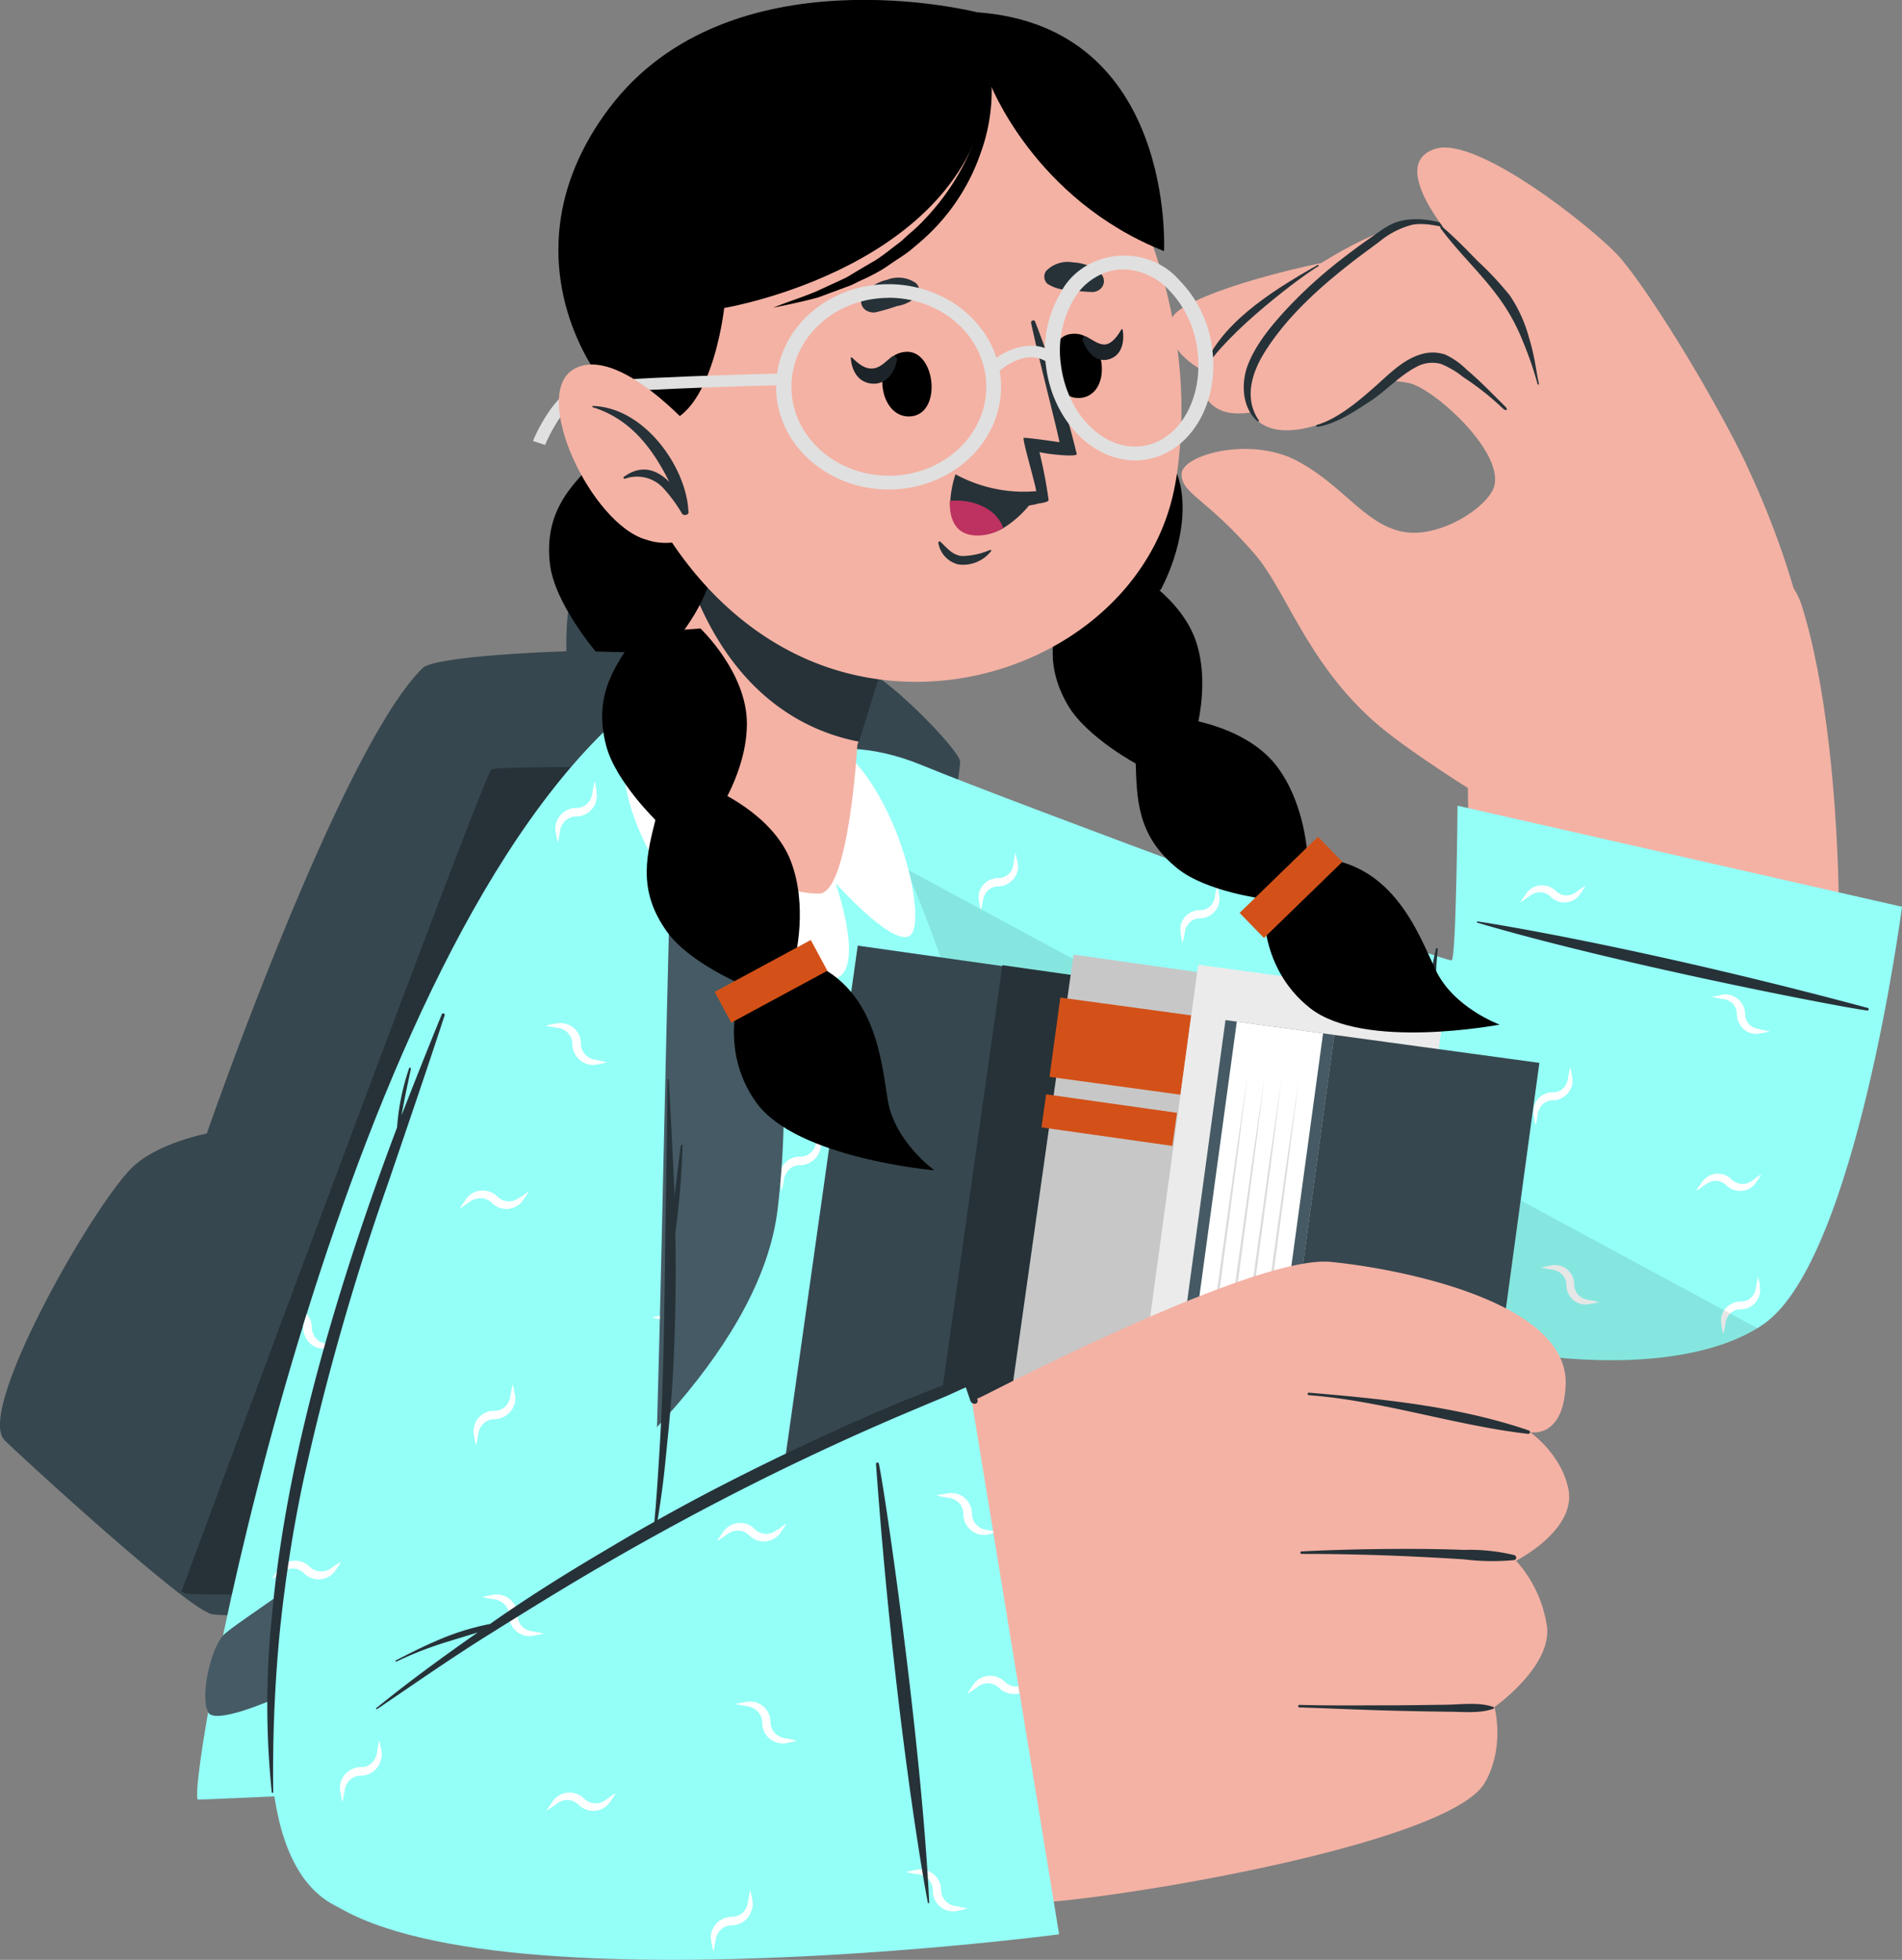 <svg xmlns="http://www.w3.org/2000/svg" viewBox="0 0 472.74 487.07"><rect x="0" y="0" width="472.74" height="487.07" fill="#808080" stroke="none"/><defs><style>.cls-1{fill:#37474f;}.cls-2{fill:#263238;}.cls-3{fill:#f4b2a4;}.cls-4{fill:#94fff7;}.cls-5{fill:#fff;}.cls-6{opacity:0.1;isolation:isolate;}.cls-7{fill:#ffc727;}.cls-8{fill:#c7c7c7;}.cls-9{fill:#d35118;}.cls-10{fill:#ebebeb;}.cls-11{fill:#455a64;}.cls-12{fill:#dbdbdb;}.cls-13{fill:#d3766a;}.cls-14{fill:#1c2429;}.cls-15{fill:#bd3260;}.cls-16{fill:#e0e0e0;}</style></defs><g id="Layer_2" data-name="Layer 2"><g id="Layer_1-2" data-name="Layer 1"><g id="freepik--Character--inject-162"><path class="cls-1" d="M204.17,394.49c-1.7,2.15-144.88,8.57-151.71,6.62a4.54,4.54,0,0,1-.93-.41c-8.44-3.94-47.47-39.78-50.42-42.81-7.22-7.4,22.69-59.56,32.21-68.18,6.34-5.74,18.08-8,18.08-8S84.58,186,105.08,166c5.14-5,93.92-7,109.8.23,6.79,3.07,23.31,19.94,23.76,23h0C239,193.68,205.89,392.29,204.17,394.49Z"/><path class="cls-2" d="M192,389.55c-1.64,2.06-139.46,8.25-146,6.37a5.1,5.1,0,0,1-.9-.39c13.2-35.7,75.29-203.25,77.05-204.33s83.43-.59,103,.81C225.52,196.27,193.65,387.44,192,389.55Z"/><path class="cls-1" d="M142.31,174.29c-1.58-1.5-2.63-23,.29-27.31,3.26-4.8,40.93-2.43,43.16,1.7s3.29,25.61,2.15,26.37-7.41,1.53-8.26.15-.8-19.17-1.46-20.11-27.05-2.66-27.95-1.3,1.29,19.36.24,20.14S143.86,175.73,142.31,174.29Z"/><path class="cls-3" d="M203.13,217.36C219.21,239.35,322.51,335,389,334.94c11.18,0,50.21,4.62,60-28.27,11.43-38.32,10.6-119.14-1.2-156.24-9.75-30.7-81.61,13.1-82.8,32-.91,14.37,1.85,60.06-1.07,60-19-.79-82.59-35.64-142.18-52.69C194.13,181.73,190.68,200.47,203.13,217.36Z"/><path class="cls-3" d="M449.4,160.71c-6.15-30.7-22.67-63.08-32.28-71.84s-55.25-24.52-66.28-26S299.89,71,292.45,77.6c-5.95,5.3,3.2,19.15,25.72,18.29,21-.73,26-1.94,32-.7s23.3,16.65,21.28,25.45c-1.2,5.17-13.83,13.55-23.18,11.44s-14.63-11.65-26.06-17.64-28.48-1.47-28.53,3.4,6.12,5.88,18.2,19.89c7.78,9,12.78,26.41,29.31,41.29,8.29,7.49,27.61,19.3,27.61,19.3Z"/><path class="cls-3" d="M414.55,90c-11-11.36-37.09-30.63-59.92-34.35C339.24,53,295,87,298.39,96.12s11.75,7.4,23.87,3.38c4.41-1.47,26.58-15,31.69-10.78,7.34,6,19.84,29.16,19.84,29.16Z"/><path class="cls-2" d="M298.86,92.2c4-11.28,16.25-19.38,28.65-26.34.19-.11.37.2.18.29-3.2,1.79-22.75,16.16-28.66,26.18C299,92.44,298.82,92.32,298.86,92.2Z"/><path class="cls-3" d="M414.55,90c-11-11.36-37.09-30.63-59.92-34.35-15.39-2.56-48,36-44.62,45.1s15.57,7.37,27.94,0c4-2.38,16.35-15.5,21.46-11.32,7.33,6,25.3,21,25.3,21Z"/><path class="cls-2" d="M327.3,105.61c5.13-1.51,10.22-5.79,14.18-9.29,3.46-3,7-6.84,11.56-8.22a9.88,9.88,0,0,1,6.13,0,18.86,18.86,0,0,1,5.35,3.75c1.91,1.6,3.73,3.34,5.5,5.1s2.41,2.37,4.17,4.16c.74.75.16,1.18-.67.39a67.48,67.48,0,0,0-9.77-7.73,22.39,22.39,0,0,0-5.59-3.32,8.24,8.24,0,0,0-6.38.88c-4.09,2.2-7.31,5.82-11.18,8.36s-8.62,5.75-13.23,6.39C327.13,106,327.1,105.61,327.3,105.61Z"/><path class="cls-2" d="M310.19,90.59c2.06-5.23,6-9.9,9.8-14a115.06,115.06,0,0,1,13-11.83c2.38-1.85,4.79-3.67,7.28-5.39s4.79-3.66,7.56-4.39c7.69-2,16.28,2.52,19.63,3.77.21.08.13.41-.08.33-2.76-1-11.67-4.26-16.49-3.19a21.13,21.13,0,0,0-8,4.13c-2.11,1.6-4.22,3.1-6.29,4.7-8.41,6.49-16.92,14.06-22.53,23.22-3.09,5.1-4.79,11.28-1.19,16.54.12.19-.13.37-.29.24C308.66,101.38,308.42,95.13,310.19,90.59Z"/><path class="cls-3" d="M434.12,115.64c-9-18.9-25.8-45.72-32.34-52.57S367,33.65,356.71,37c-13,4.18,5.76,25.25,14.72,33.68S382.6,96,382.6,96Z"/><path class="cls-2" d="M358.42,56.33c3.11,2.62,6,5.62,8.83,8.53a80.68,80.68,0,0,1,8,8.55A35,35,0,0,1,380,83.81c.56,1.8,1,3.62,1.37,5.47s.67,4.11,1.13,6.1c0,.23-.27.32-.33.11a84.64,84.64,0,0,0-3.69-10.71,47.62,47.62,0,0,0-5.57-10.26c-4.52-6.39-10.31-11.58-14.9-17.85C357.83,56.43,358.19,56.13,358.42,56.33Z"/><path class="cls-4" d="M362.27,200.23l110.47,25.12S461.37,312.91,438.45,329s-78.95,9.77-113.11-11.17-100.08-65.37-122.16-97.93,2.36-39.41,25.78-29.8,130.7,49.31,131.85,48.56S362.27,200.23,362.27,200.23Z"/><path class="cls-5" d="M435.76,293.24a4.73,4.73,0,0,1-1.91.93,3.83,3.83,0,0,1-3.48-1.07,4.77,4.77,0,0,0-5.43-.94,5,5,0,0,0-2,1.77c-.45.64-.95,1.26-1.38,2a17.81,17.81,0,0,0,2.06-1.35,6,6,0,0,1,1.85-1,3.79,3.79,0,0,1,3.53.94,5,5,0,0,0,5.33,1.12,4.81,4.81,0,0,0,2.1-1.71c.44-.69.94-1.33,1.32-2.06A22.79,22.79,0,0,0,435.76,293.24ZM348,308.07a4,4,0,0,1-5.38-.09,4.79,4.79,0,0,0-5.38-1,5.36,5.36,0,0,0-2,1.77,19.64,19.64,0,0,0-1.37,2,19.71,19.71,0,0,0,2.06-1.35,4.22,4.22,0,0,1,1.85-1,3.67,3.67,0,0,1,3.48.94,5.05,5.05,0,0,0,5.38,1.12,4.9,4.9,0,0,0,2.06-1.71c.43-.69,1-1.33,1.37-2.06-.73.4-1.37.88-2.06,1.32ZM392,221.52a4,4,0,0,1-1.85.94,3.68,3.68,0,0,1-3.48-1.09,5,5,0,0,0-5.43-.92,4.8,4.8,0,0,0-2,1.75c-.43.69-1,1.33-1.37,2.06.73-.45,1.37-.92,2.06-1.37a4,4,0,0,1,1.87-1,3.65,3.65,0,0,1,3.51.88,4.79,4.79,0,0,0,6.77.2,4.59,4.59,0,0,0,.67-.79,24.09,24.09,0,0,0,1.32-2.06c-.73.42-1.37.94-2.06,1.38Zm-79,51.22c-.13-.8-.29-1.6-.5-2.39-.19.78-.29,1.6-.49,2.39a5.11,5.11,0,0,1-.58,2,3.65,3.65,0,0,1-3.19,1.8,5.06,5.06,0,0,0-4.6,3,4.79,4.79,0,0,0-.24,2.7,19.66,19.66,0,0,0,.5,2.4,21.65,21.65,0,0,0,.47-2.4,4.35,4.35,0,0,1,.69-2,3.68,3.68,0,0,1,3.19-1.71,4.79,4.79,0,0,0,4.46-3.19,4.51,4.51,0,0,0,.29-2.64ZM303,222.39a20.14,20.14,0,0,0-.48-2.41c-.19.78-.3,1.6-.5,2.41a4.55,4.55,0,0,1-.59,2,3.61,3.61,0,0,1-3.19,1.82,4.79,4.79,0,0,0-4.87,4.71,5.18,5.18,0,0,0,.08,1,20.62,20.62,0,0,0,.48,2.44,20.3,20.3,0,0,0,.5-2.44,4.22,4.22,0,0,1,.68-1.95,3.66,3.66,0,0,1,3.19-1.73,5,5,0,0,0,4.51-3.19A4.68,4.68,0,0,0,303,222.39Zm134.45,97.27a19.82,19.82,0,0,0-.48-2.39c-.21.78-.3,1.6-.49,2.39a4.78,4.78,0,0,1-.6,2,3.63,3.63,0,0,1-3.19,1.8,5,5,0,0,0-4.6,3,4.89,4.89,0,0,0-.24,2.65c.12.82.28,1.64.48,2.44a18.19,18.19,0,0,0,.5-2.44,4.15,4.15,0,0,1,.68-2,3.65,3.65,0,0,1,3.2-1.71,4.8,4.8,0,0,0,4.76-4.82,4.89,4.89,0,0,0-.12-1Zm-46.71-52a19.08,19.08,0,0,0-.48-2.39c-.19.78-.3,1.59-.5,2.39a4.59,4.59,0,0,1-.59,2,3.56,3.56,0,0,1-3.19,1.81,4.78,4.78,0,0,0-4.87,4.7,4.58,4.58,0,0,0,.08,1,20.23,20.23,0,0,0,.48,2.44,18.49,18.49,0,0,0,.49-2.44,4.39,4.39,0,0,1,.69-2,3.63,3.63,0,0,1,3.19-1.71,5,5,0,0,0,4.51-3.2,4.81,4.81,0,0,0,.19-2.63Zm46.71-11.88a4.87,4.87,0,0,1-2-.64,3.7,3.7,0,0,1-1.71-3.19,5,5,0,0,0-3.2-4.5,4.45,4.45,0,0,0-2.65-.21c-.83.21-1.59.3-2.44.5.83.24,1.6.33,2.44.49a5,5,0,0,1,2,.58,3.77,3.77,0,0,1,1.8,3.19,5,5,0,0,0,3,4.6,4.71,4.71,0,0,0,2.65.24,18.67,18.67,0,0,0,2.45-.5C439,256.11,438.24,256,437.41,255.82ZM395,323.1a4.88,4.88,0,0,1-2-.69,3.75,3.75,0,0,1-1.73-3.19,4.78,4.78,0,0,0-4.75-4.82,4.2,4.2,0,0,0-1.06.11c-.84.2-1.59.3-2.41.49a22.42,22.42,0,0,0,2.41.5,4.27,4.27,0,0,1,2,.62,3.75,3.75,0,0,1,1.87,3.19,4.79,4.79,0,0,0,3,4.55,4.73,4.73,0,0,0,2.68.24,19.63,19.63,0,0,0,2.4-.49A16.61,16.61,0,0,0,395,323.1Zm-48.08-67.28a4.75,4.75,0,0,1-2-.64,3.94,3.94,0,0,1-1.71-3.19,4.79,4.79,0,0,0-3.19-4.5,4.64,4.64,0,0,0-2.68-.21c-.79.16-1.6.26-2.4.5a24.29,24.29,0,0,0,2.4.49,5.3,5.3,0,0,1,2,.58,3.87,3.87,0,0,1,1.81,3.19,5,5,0,0,0,3,4.6,4.88,4.88,0,0,0,2.7.24,19.66,19.66,0,0,0,2.4-.5,22.72,22.72,0,0,0-2.37-.56Zm-94-41.41c-.21-.83-.3-1.6-.49-2.44-.24.83-.34,1.6-.5,2.44a4.89,4.89,0,0,1-.57,2,3.77,3.77,0,0,1-3.2,1.81,4.92,4.92,0,0,0-4.59,3,4.56,4.56,0,0,0-.24,2.63,16.34,16.34,0,0,0,.49,2.41c.19-.78.29-1.59.48-2.41A4.94,4.94,0,0,1,245,222a3.63,3.63,0,0,1,3.19-1.71,5,5,0,0,0,4.5-3.19A4.51,4.51,0,0,0,252.94,214.41Zm-43.1-23.48a4.35,4.35,0,0,1-2-.69,3.89,3.89,0,0,1-1.71-3.19,4.86,4.86,0,0,0,0-.54c-.67.11-1.31.24-1.93.39a.67.67,0,0,1,0,.2,5,5,0,0,0,3,4.59,4.71,4.71,0,0,0,2.7.24,17.91,17.91,0,0,0,2.4-.49,18.77,18.77,0,0,0-2.34-.51Zm54.28,82.49a4.21,4.21,0,0,1-2-.69,3.83,3.83,0,0,1-1.71-3.19,4.93,4.93,0,0,0-3.19-4.51,4.63,4.63,0,0,0-2.63-.14,19.6,19.6,0,0,0-2.4.48c.78.21,1.6.3,2.4.49a4.79,4.79,0,0,1,2,.59,3.78,3.78,0,0,1,1.87,3.2,4.93,4.93,0,0,0,3,4.6,5.19,5.19,0,0,0,2.68.23,22.28,22.28,0,0,0,2.41-.47A16.94,16.94,0,0,0,264.12,273.42Z"/><path class="cls-2" d="M354.78,262.36c-.24-3-.31-6.07-.26-9.11a96.89,96.89,0,0,1,2.38-17.46c0-.26.49-.19.47.08-.62,5.75-.67,11.62-.91,17.41-.14,2.87-.21,5.74-.24,8.62s-.17,5.91,0,8.84a.15.15,0,0,1-.3,0C355.49,268,355,265.19,354.78,262.36Z"/><path class="cls-2" d="M464.26,250.51c-52.07-14-89.75-20.44-97-21.51a.16.16,0,0,0-.17.15.17.17,0,0,0,.09.16c36.21,10.69,93.47,21.58,97,21.83a.34.34,0,0,0,.29-.37A.32.32,0,0,0,464.26,250.51Z"/><path class="cls-6" d="M436.82,330.1c-23.87,14.76-78.08,8.21-111.46-12.27-34.17-20.95-100.1-65.36-122.18-97.9-5.83-8.57-8.41-15.37-8.62-20.54Z"/><path class="cls-4" d="M49.16,447.25c.17.2,231.76-10.61,233.27-12,2.8-2.67-33-183.38-70.49-246.65-7-11.87-38.69-29.34-61.67-6.9C81,249.38,46.24,443.19,49.16,447.25Z"/><path class="cls-5" d="M148.3,263.45a4.85,4.85,0,0,1-2.08-.73,3.92,3.92,0,0,1-1.82-3.4,5.1,5.1,0,0,0-5.12-5.06,6.37,6.37,0,0,0-1.07.12,24.94,24.94,0,0,0-2.6.53c.88.2,1.7.31,2.6.48a5.15,5.15,0,0,1,2.13.66,4,4,0,0,1,1.92,3.39,5.27,5.27,0,0,0,3.23,4.84,4.92,4.92,0,0,0,2.81.3c.89-.2,1.7-.3,2.55-.52A20.55,20.55,0,0,0,148.3,263.45Zm47.16,168.61a4.76,4.76,0,0,1-2.12-.73,4,4,0,0,1-1.83-3.39,5.2,5.2,0,0,0-3.4-4.79,5.33,5.33,0,0,0-2.8-.15c-.83.15-1.69.27-2.54.47a22.39,22.39,0,0,0,2.54.51,5.55,5.55,0,0,1,2.13.68,4,4,0,0,1,2,3.4,5.09,5.09,0,0,0,3.17,4.83,5,5,0,0,0,2.86.33c.83-.21,1.69-.33,2.56-.53A10.57,10.57,0,0,0,195.46,432.06Zm47-168.34a6.27,6.27,0,0,0-1,.24c.39.1.78.18,1.19.25a2.13,2.13,0,0,0-.15-.49Zm-46-78.86a4.75,4.75,0,0,1-2.13-.73,4.13,4.13,0,0,1-1.82-3.4,5.09,5.09,0,0,0-3.39-4.73,5,5,0,0,0-2.87-.22c-.83.17-1.7.27-2.55.53.83.2,1.7.3,2.55.52a5.05,5.05,0,0,1,2.14.63,4,4,0,0,1,2,3.39,5.33,5.33,0,0,0,3.18,4.89,5.12,5.12,0,0,0,2.87.26,19.74,19.74,0,0,0,2.54-.53,20.87,20.87,0,0,0-2.48-.61ZM81.46,334a5.26,5.26,0,0,1-2.12-.66,4.25,4.25,0,0,1-1.82-3.4,5.07,5.07,0,0,0-1.31-3.39l-.84,2.73a3.42,3.42,0,0,1,0,.64,5.3,5.3,0,0,0,3.17,4.89,4.87,4.87,0,0,0,2.85.27,22.32,22.32,0,0,0,2.56-.52C83.19,334.28,82.29,334.18,81.46,334Zm51.13,71.51a5.37,5.37,0,0,1-2.14-.71,4,4,0,0,1-1.82-3.4,5.19,5.19,0,0,0-3.39-4.78,5.41,5.41,0,0,0-2.82-.21c-.88.21-1.69.31-2.54.53a22,22,0,0,0,2.54.51,4.5,4.5,0,0,1,2.14.68,4,4,0,0,1,2,3.39,5.09,5.09,0,0,0,3.17,4.84,5,5,0,0,0,2.85.27,24.55,24.55,0,0,0,2.55-.53A16.44,16.44,0,0,0,132.59,405.47ZM174.78,336a5.14,5.14,0,0,1-2.09-.67,4,4,0,0,1-1.82-3.4,5.28,5.28,0,0,0-3.39-4.78,4.69,4.69,0,0,0-2.82-.21c-.88.21-1.69.31-2.59.51a20.86,20.86,0,0,0,2.59.53,5.05,5.05,0,0,1,2.14.63,4,4,0,0,1,1.92,3.39,5.33,5.33,0,0,0,3.22,4.89,5,5,0,0,0,2.82.25,23.41,23.41,0,0,0,2.6-.51A21.54,21.54,0,0,0,174.78,336Zm70.8,44.31a4.14,4.14,0,0,1-2.09-.73,3.86,3.86,0,0,1-1.82-3.39,5.29,5.29,0,0,0-3.39-4.79,5.6,5.6,0,0,0-2.87-.15c-.83.15-1.7.26-2.54.46a21.59,21.59,0,0,0,2.54.53,5,5,0,0,1,2.19.67,3.92,3.92,0,0,1,1.92,3.4,5.23,5.23,0,0,0,3.17,4.83,4.86,4.86,0,0,0,2.87.31c.88-.2,1.7-.31,2.54-.51A18.21,18.21,0,0,0,245.58,380.3ZM235,326.66a5.85,5.85,0,0,1-2,1.1,4,4,0,0,1-3.75-1,5.28,5.28,0,0,0-5.67-1.19,4.77,4.77,0,0,0-2.22,1.82c-.48.73-1,1.41-1.46,2.19.78-.48,1.46-1,2.19-1.46a4.84,4.84,0,0,1,2-1,4.15,4.15,0,0,1,3.75,1.13,5.26,5.26,0,0,0,5.77,1,5.48,5.48,0,0,0,2.14-1.88c.46-.73,1-1.39,1.39-2.17C236.39,325.69,235.73,326.22,235,326.66ZM148.3,196.75c-.17-.9-.27-1.69-.47-2.56a25.29,25.29,0,0,0-.53,2.56,5.2,5.2,0,0,1-.66,2.13,3.86,3.86,0,0,1-3.39,1.93,5.28,5.28,0,0,0-4.84,3.22,5.19,5.19,0,0,0-.31,2.86c.21.83.31,1.69.53,2.54.21-.84.38-1.69.51-2.54a4.52,4.52,0,0,1,.73-2.13,4,4,0,0,1,3.39-1.83,5.09,5.09,0,0,0,5.06-5.12,4.72,4.72,0,0,0-.12-1.06ZM127.94,346.58a21.54,21.54,0,0,0-.51-2.54c-.2.83-.32,1.69-.53,2.54a5.19,5.19,0,0,1-.62,2.14,3.87,3.87,0,0,1-3.4,1.92,5.09,5.09,0,0,0-5.18,5,6,6,0,0,0,.09,1,23,23,0,0,0,.51,2.6,21,21,0,0,0,.53-2.6,4.38,4.38,0,0,1,.73-2.09,3.86,3.86,0,0,1,3.39-1.81,5.34,5.34,0,0,0,4.79-3.4,5.16,5.16,0,0,0,.27-2.78ZM204,283.34c-.2-.84-.3-1.7-.52-2.55a22.12,22.12,0,0,0-.51,2.55,5.25,5.25,0,0,1-.68,2.18,3.9,3.9,0,0,1-3.4,1.94,5.09,5.09,0,0,0-4.83,3.22,4.29,4.29,0,0,0-.26,2.8c.16.89.26,1.7.46,2.55a20.25,20.25,0,0,0,.53-2.55,5,5,0,0,1,.73-2.08,3.86,3.86,0,0,1,3.39-1.82,5.28,5.28,0,0,0,4.79-3.39,6.26,6.26,0,0,0,.37-2.84ZM94.76,435.1c-.2-.88-.3-1.7-.52-2.55a18.56,18.56,0,0,0-.51,2.55,4.65,4.65,0,0,1-.68,2.14,3.8,3.8,0,0,1-3.4,1.92,5.27,5.27,0,0,0-4.83,3.22,5,5,0,0,0-.27,2.87.79.79,0,0,0,.08.42h.87l.1-.39a4.43,4.43,0,0,1,.68-2.14,3.87,3.87,0,0,1,3.39-1.81,5.22,5.22,0,0,0,4.79-3.4,5.41,5.41,0,0,0,.37-2.81ZM198.28,235a4.61,4.61,0,0,1-2,1,3.85,3.85,0,0,1-3.68-1.14,5.29,5.29,0,0,0-5.77-1,5.23,5.23,0,0,0-2.14,1.87c-.47.73-1,1.41-1.46,2.19.79-.47,1.46-1,2.19-1.46a4.31,4.31,0,0,1,2-1,3.86,3.86,0,0,1,3.75.93,5.1,5.1,0,0,0,7.2.21,5.64,5.64,0,0,0,.71-.84c.48-.73,1-1.41,1.41-2.19-.71.49-1.41,1-2.14,1.46Zm-69,62.47a4,4,0,0,1-2,1,3.83,3.83,0,0,1-3.69-1.13,5.28,5.28,0,0,0-5.77-1,5.1,5.1,0,0,0-2.14,1.87c-.46.73-1,1.41-1.46,2.19.78-.48,1.46-1,2.19-1.46a4.17,4.17,0,0,1,2-1,3.87,3.87,0,0,1,3.74.94,5.09,5.09,0,0,0,7.19.2,4.66,4.66,0,0,0,.71-.83c.48-.73,1-1.41,1.41-2.19-.73.49-1.32,1-2.14,1.48Zm-46.65,92a4.22,4.22,0,0,1-5.72-.12,5.07,5.07,0,0,0-5.72-1,5.7,5.7,0,0,0-2.13,1.86,19.85,19.85,0,0,0-1.46,2.19,18.53,18.53,0,0,0,2.19-1.46,4.42,4.42,0,0,1,2-1,4,4,0,0,1,3.7,1,5.09,5.09,0,0,0,7.2.22,4.66,4.66,0,0,0,.71-.83c.46-.73,1-1.41,1.46-2.19C84.07,388.52,83.39,389,82.66,389.45ZM193.29,380a4.86,4.86,0,0,1-2,1,4,4,0,0,1-3.68-1.14,5.06,5.06,0,0,0-5.78-1,5.3,5.3,0,0,0-2.13,1.88c-.47.68-1,1.34-1.46,2.12a18.79,18.79,0,0,0,2.19-1.44,6.8,6.8,0,0,1,2-1.05,4,4,0,0,1,3.75,1,5.1,5.1,0,0,0,7.2.21,5.64,5.64,0,0,0,.71-.84c.46-.73,1-1.41,1.39-2.19-.74.49-1.39,1-2.12,1.53Zm62.2,38.07a5.07,5.07,0,0,1-2,1,4.1,4.1,0,0,1-3.75-1.14,5.19,5.19,0,0,0-5.72-1,4.74,4.74,0,0,0-2.14,1.87,24.35,24.35,0,0,0-1.46,2.18c.78-.47,1.46-1,2.19-1.46a4.9,4.9,0,0,1,2-1.08,3.87,3.87,0,0,1,3.68,1,5.3,5.3,0,0,0,5.72,1.19,5.14,5.14,0,0,0,2.19-1.81c.47-.73,1-1.41,1.46-2.19-.79.54-1.46,1.07-2.19,1.52Z"/><rect class="cls-1" x="122.75" y="313.57" width="190.33" height="36.45" transform="translate(-141.13 501.1) rotate(-81.95)"/><rect class="cls-2" x="158.69" y="318.43" width="190.33" height="36.45" transform="translate(-115.03 540.86) rotate(-81.95)"/><rect class="cls-7" x="201.74" y="382.21" width="17.73" height="36.45" transform="translate(-214.6 555.04) rotate(-82.24)"/><rect class="cls-7" x="210.4" y="358.47" width="6.87" height="36.45" transform="translate(-188.28 537.71) rotate(-82.24)"/><rect class="cls-8" x="165.46" y="322.45" width="204.54" height="32.85" transform="matrix(0.14, -0.99, 0.99, 0.14, -104.2, 558.4)"/><rect class="cls-9" x="268.53" y="243.57" width="19.89" height="32.85" transform="translate(-16.74 500.81) rotate(-82.24)"/><rect class="cls-9" x="271.54" y="261.94" width="8.3" height="32.85" transform="translate(-38.53 512.37) rotate(-81.95)"/><rect class="cls-7" x="248.66" y="389.28" width="19.89" height="32.85" transform="translate(-178.3 607.16) rotate(-82.24)"/><rect class="cls-10" x="212.38" y="314.33" width="204.73" height="62.09" transform="translate(-69.97 610.61) rotate(-82.24)"/><rect class="cls-11" x="210.96" y="335.25" width="188.83" height="27.3" transform="translate(-81.57 604.38) rotate(-82.24)"/><rect class="cls-1" x="249.96" y="328.5" width="188.83" height="51.45" transform="translate(-53.11 647.62) rotate(-82.24)"/><rect class="cls-5" x="210.96" y="338.09" width="188.83" height="21.64" transform="translate(-81.57 604.38) rotate(-82.24)"/><polygon class="cls-12" points="322.79 268.35 320.01 290.24 317.11 312.13 311.28 355.9 305.18 399.63 302.12 421.49 298.95 443.35 301.71 421.44 304.62 399.55 310.45 355.78 316.55 312.05 319.6 290.19 322.79 268.35"/><polygon class="cls-12" points="318.58 267.77 315.8 289.68 312.9 311.56 307.07 355.32 300.98 399.06 297.93 420.93 294.74 442.77 297.5 420.86 300.42 398.99 306.24 355.2 312.34 311.49 315.39 289.62 318.58 267.77"/><polygon class="cls-12" points="314.37 267.2 311.59 289.11 308.69 310.98 302.87 354.76 296.77 398.48 293.72 420.35 290.53 442.19 293.31 420.29 296.21 398.41 302.04 354.64 308.13 310.91 311.18 289.04 314.37 267.2"/><polygon class="cls-12" points="310.16 266.62 307.4 288.53 304.48 310.42 298.68 354.19 292.57 397.92 289.51 419.77 286.32 441.62 289.1 419.73 292.01 397.83 297.83 354.07 303.94 310.33 306.99 288.48 310.16 266.62"/><path class="cls-11" d="M151.78,182.08c-2.85-3.4,15.55-13.58,20.37-9.75s29,63.56,21.11,128.33S56.48,435.27,51.73,425.53c-2-4.07.56-15.43,3.7-19.06,4.41-5.09,97.45-61.31,106.65-101.48C170.25,269.27,159,190.9,151.78,182.08Z"/><path class="cls-4" d="M119.64,228C80.42,322.62,45,455.53,83.85,473.86c25.83,12.17,77.25-85.46,77.74-87.24,1.7-6.1,2.85-85,4.72-157.27C168,162.63,137.15,185.66,119.64,228Z"/><path class="cls-5" d="M148.3,263.45a4.85,4.85,0,0,1-2.08-.73,3.92,3.92,0,0,1-1.82-3.4,5.1,5.1,0,0,0-5.12-5.06,6.37,6.37,0,0,0-1.07.12,24.94,24.94,0,0,0-2.6.53c.88.2,1.7.31,2.6.48a5.15,5.15,0,0,1,2.13.66,4,4,0,0,1,1.92,3.39,5.27,5.27,0,0,0,3.23,4.84,4.92,4.92,0,0,0,2.81.3c.89-.2,1.7-.3,2.55-.52A20.55,20.55,0,0,0,148.3,263.45ZM83,334.28a4.21,4.21,0,0,1-.12.48,8.62,8.62,0,0,0,1.14-.28C83.68,334.4,83.34,334.33,83,334.28Zm49.59,71.19a5.37,5.37,0,0,1-2.14-.71,4,4,0,0,1-1.82-3.4,5.19,5.19,0,0,0-3.39-4.78,5.41,5.41,0,0,0-2.82-.21c-.88.21-1.69.31-2.54.53a22,22,0,0,0,2.54.51,4.5,4.5,0,0,1,2.14.68,4,4,0,0,1,2,3.39,5.09,5.09,0,0,0,3.17,4.84,5,5,0,0,0,2.85.27,24.55,24.55,0,0,0,2.55-.53A16.44,16.44,0,0,0,132.59,405.47Zm29.49-78.06a15.64,15.64,0,0,0,1.92.42V327C163.37,327.15,162.74,327.25,162.08,327.41ZM148.3,196.74c-.17-.9-.27-1.7-.47-2.57a24.92,24.92,0,0,0-.53,2.57,5.15,5.15,0,0,1-.66,2.12,3.86,3.86,0,0,1-3.39,1.93,5.27,5.27,0,0,0-4.84,3.23,5.14,5.14,0,0,0-.31,2.85c.21.83.31,1.7.53,2.54.21-.84.38-1.68.51-2.54a4.45,4.45,0,0,1,.73-2.12,4,4,0,0,1,3.39-1.84,5.09,5.09,0,0,0,5.06-5.12,4.57,4.57,0,0,0-.12-1ZM127.94,346.57a22.12,22.12,0,0,0-.51-2.55c-.2.83-.32,1.7-.53,2.55a5.1,5.1,0,0,1-.62,2.13,3.87,3.87,0,0,1-3.4,1.92,5.09,5.09,0,0,0-5.18,5,6,6,0,0,0,.09,1,23,23,0,0,0,.51,2.6,20.65,20.65,0,0,0,.53-2.6,4.34,4.34,0,0,1,.73-2.08,3.85,3.85,0,0,1,3.39-1.82,5.35,5.35,0,0,0,4.79-3.39,5.23,5.23,0,0,0,.27-2.77ZM94.76,435.08c-.2-.88-.3-1.69-.52-2.54a18.13,18.13,0,0,0-.51,2.54,4.65,4.65,0,0,1-.68,2.14,3.79,3.79,0,0,1-3.4,1.92,5.27,5.27,0,0,0-4.83,3.22,5,5,0,0,0-.27,2.87c.17.83.27,1.7.52,2.55.21-.89.31-1.7.53-2.55a4.43,4.43,0,0,1,.68-2.14,3.87,3.87,0,0,1,3.39-1.81,5.22,5.22,0,0,0,4.79-3.4,5.42,5.42,0,0,0,.37-2.76ZM129.3,297.47a4.24,4.24,0,0,1-2,1,3.85,3.85,0,0,1-3.7-1.14,5.3,5.3,0,0,0-5.77-1,5.1,5.1,0,0,0-2.14,1.87c-.46.73-1,1.41-1.46,2.19.78-.47,1.46-1,2.19-1.46a4.19,4.19,0,0,1,2-1,3.85,3.85,0,0,1,3.73.93,5.1,5.1,0,0,0,7.2.21,6.31,6.31,0,0,0,.71-.84c.47-.73,1-1.41,1.41-2.19-.72.51-1.31,1-2.13,1.5Zm-46.64,92a4.22,4.22,0,0,1-5.72-.12,5.07,5.07,0,0,0-5.72-1,1.9,1.9,0,0,0-.37.2c-.12.63-.22,1.26-.32,1.88a3.61,3.61,0,0,1,1.25-.52,4,4,0,0,1,3.7,1,5.09,5.09,0,0,0,7.2.22,4.66,4.66,0,0,0,.71-.83c.46-.73,1-1.41,1.46-2.19C84.07,388.52,83.39,389,82.66,389.45Z"/><path class="cls-2" d="M169.21,284.73c-.58,4.32-1.12,8.69-1.56,13,0-1.07,0-2.14-.1-3.21-.39-8.74-.85-17.48-1.31-26.2,0-.19-.31-.15-.31,0-.16,15.49-.47,31-.67,46.47s-.41,30.86-1.38,46.32c-.54,8.76-1.08,17.6-2.31,26.32a.16.16,0,1,0,.31,0c1.25-7.7,2.61-15.37,3.39-23.11s1.6-15.39,2-23.1q.92-17.46.58-34.85a205.17,205.17,0,0,0,1.81-21.72C169.79,284.47,169.3,284.46,169.21,284.73Z"/><path class="cls-2" d="M109.81,252.08q-5.09,12.46-10,25.1c.68-3.89,1.51-7.73,2.32-11.56,0-.26-.34-.41-.44-.15a58.05,58.05,0,0,0-3,14.74c-5.67,15-10.91,30.23-15.51,45.62-7.43,24.88-13.32,50.38-15.64,76.26a212.73,212.73,0,0,0,0,43.26.19.19,0,1,0,.37,0,363.85,363.85,0,0,1,1.53-38.78,355.46,355.46,0,0,1,5.85-38.1,628.4,628.4,0,0,1,21.21-74.53c4.72-13.85,9.46-27.68,14-41.56C110.7,251.89,109.93,251.64,109.81,252.08Z"/><path class="cls-13" d="M77.57,467.51c27.15,28.27,139.92,17.33,212.13-1.69,13.76-3.64-26.25-126.31-40.41-120.78C168.41,376.48,47.67,436.49,77.57,467.51Z"/><path class="cls-3" d="M389.14,344.19c-.57,13.58-8.87,11.73-8.87,11.73s7.77,5.31,9.55,14.17c2.05,10.18-13,17.8-13,17.8a31,31,0,0,1,7.7,16.56c1,9.9-13.07,19.79-13.07,19.79s2.7,10-2.41,18.82c-8.72,15.1-89.94,28.73-111.78,29.88L236.79,350.86s73.88-39.17,93.91-37.25C347.57,315.24,390,323.4,389.14,344.19Z"/><path class="cls-2" d="M380,355.51c-17.53-6-36.45-7.86-54.74-9.4a.32.32,0,0,0-.24.39.31.31,0,0,0,.24.24c18.21,1.34,36.5,7.56,54.61,9.62a.44.44,0,0,0,.13-.85Z"/><path class="cls-2" d="M376.43,386.5a47,47,0,0,0-12.56-1.31c-4.48-.17-9-.24-13.42-.25-9,0-17.94.17-26.88.62a.32.32,0,1,0,0,.63q13.4,0,26.78.61,6.78.31,13.41.73a58.06,58.06,0,0,0,12.64.19.64.64,0,0,0,0-1.22Z"/><path class="cls-2" d="M371.15,424.22c-3.39-1.22-7.78-.63-11.38-.56q-6.12.1-12.25.15c-8.17,0-16.33.12-24.49-.1a.32.32,0,1,0,0,.63c8.3.27,16.58.66,24.88.85q6.1.15,12.21.22c3.48,0,7.79.49,11.1-.76a.23.23,0,0,0,.06-.33A.22.22,0,0,0,371.15,424.22Z"/><path class="cls-4" d="M240.87,344.14l22.37,136.59S86.35,504,72.79,461.37,240.87,344.14,240.87,344.14Z"/><path class="cls-5" d="M195.46,432.06a4.76,4.76,0,0,1-2.12-.73,4,4,0,0,1-1.83-3.39,5.2,5.2,0,0,0-3.4-4.79,5.33,5.33,0,0,0-2.8-.15c-.83.15-1.69.27-2.54.47a22.39,22.39,0,0,0,2.54.51,5.55,5.55,0,0,1,2.13.68,4,4,0,0,1,2,3.4,5.09,5.09,0,0,0,3.17,4.83,5,5,0,0,0,2.86.33c.83-.21,1.69-.33,2.56-.53A10.57,10.57,0,0,0,195.46,432.06Zm42.43,41.7a5.11,5.11,0,0,1-2.12-.66,4.06,4.06,0,0,1-1.84-3.4,5.19,5.19,0,0,0-3.39-4.78,4.79,4.79,0,0,0-2.8-.21c-.83.21-1.7.32-2.56.53a22.29,22.29,0,0,0,2.56.51,5.31,5.31,0,0,1,2.12.63,4,4,0,0,1,2,3.39,5.1,5.1,0,0,0,3.17,4.89,5,5,0,0,0,2.85.27,23.07,23.07,0,0,0,2.61-.63c-.91-.22-1.69-.32-2.57-.54ZM132.57,405.47a5.47,5.47,0,0,1-2.14-.71,4,4,0,0,1-1.81-3.4,4.54,4.54,0,0,0-.14-1.1l-1.93,1.19a5.08,5.08,0,0,0,3.17,4.8,4.88,4.88,0,0,0,2.85.27c.86-.13,1.71-.31,2.55-.52-.87-.26-1.7-.36-2.53-.53Zm114.24-25-1.32-.22a4.14,4.14,0,0,1-2.09-.73,3.87,3.87,0,0,1-1.81-3.39,5.29,5.29,0,0,0-3.4-4.79,5.55,5.55,0,0,0-2.86-.15c-.84.15-1.7.26-2.55.46a22.19,22.19,0,0,0,2.55.53,4.92,4.92,0,0,1,2.18.67,3.92,3.92,0,0,1,1.92,3.4,5.23,5.23,0,0,0,3.18,4.83,4.84,4.84,0,0,0,2.86.31c.48-.12.95-.19,1.41-.27ZM187,472.31a16.85,16.85,0,0,0-.53-2.54c-.2.83-.3,1.7-.51,2.54a5.46,5.46,0,0,1-.62,2.13,3.87,3.87,0,0,1-3.4,1.93,5.32,5.32,0,0,0-4.89,3.23,4.79,4.79,0,0,0-.27,2.8,22.86,22.86,0,0,0,.53,2.59,25.8,25.8,0,0,0,.52-2.59,4.52,4.52,0,0,1,.73-2.08,3.86,3.86,0,0,1,3.4-1.83,5.18,5.18,0,0,0,4.73-3.39,4.94,4.94,0,0,0,.33-2.79ZM94.81,435.12c-.2-.89-.3-1.7-.52-2.55a18.56,18.56,0,0,0-.51,2.55,4.61,4.61,0,0,1-.68,2.13,3.78,3.78,0,0,1-3.39,1.92,5.29,5.29,0,0,0-4.84,3.23,4.91,4.91,0,0,0-.27,2.86c.17.84.27,1.7.52,2.55.21-.88.31-1.7.53-2.55a4.39,4.39,0,0,1,.68-2.13,3.86,3.86,0,0,1,3.39-1.82,5.19,5.19,0,0,0,4.79-3.39,5.47,5.47,0,0,0,.32-2.8Zm98.43-55a4.84,4.84,0,0,1-2,1,4,4,0,0,1-3.68-1.13,5.08,5.08,0,0,0-5.79-1,5.34,5.34,0,0,0-2.12,1.88c-.47.68-1,1.34-1.46,2.12a19.67,19.67,0,0,0,2.19-1.44,6.8,6.8,0,0,1,2-1.05,4,4,0,0,1,3.75,1,5.1,5.1,0,0,0,7.2.2,5.65,5.65,0,0,0,.71-.83c.46-.73,1-1.41,1.39-2.19-.69.42-1.34.93-2.07,1.46Zm59.87,39a4.07,4.07,0,0,1-3.39-1.19,5.19,5.19,0,0,0-5.72-1,4.74,4.74,0,0,0-2.14,1.87A22.38,22.38,0,0,0,240.4,421c.78-.47,1.46-1,2.19-1.46a4.93,4.93,0,0,1,2-1.08,3.89,3.89,0,0,1,3.69,1,5.37,5.37,0,0,0,5.09,1.39Zm-102.26,28a5.19,5.19,0,0,1-2,1,4.06,4.06,0,0,1-3.68-1.15,5.19,5.19,0,0,0-5.77-1,5.1,5.1,0,0,0-2.14,1.87c-.47.73-1,1.41-1.46,2.14.78-.43,1.46-.94,2.19-1.41a5.3,5.3,0,0,1,2-1.09,4,4,0,0,1,3.75,1,5.25,5.25,0,0,0,5.67,1.18,5.56,5.56,0,0,0,2.24-1.81c.46-.73,1-1.41,1.41-2.19A14.77,14.77,0,0,0,150.85,447.15Z"/><path class="cls-2" d="M217.73,363.84c4.29,59.4,11.33,101.06,12.88,109a.17.17,0,0,0,.17.17.18.18,0,0,0,.17-.17c-2-41.68-11.51-105.35-12.53-109.1A.35.35,0,0,0,217.73,363.84Z"/><path class="cls-2" d="M242.91,347.75c-.49-1.57-1.32-6-2.09-5.75-2.66,1-5.39,1.85-8.06,2.89l-7.55,3q-7.68,3.15-15.27,6.58-15.1,6.79-29.78,14.31t-28.85,16c-9.46,5.56-18.82,11.37-27.82,17.63l-1.69,1.19a63,63,0,0,0-11.19,3.29c-4.21,1.7-8.25,3.7-12.27,5.79a.15.15,0,0,0,0,.21.16.16,0,0,0,.18.06A91.06,91.06,0,0,1,111,408.08l7.72-2.36c-8.57,6-17.07,12.17-25.19,18.79-.15.14,0,.34.21.24,9.18-6.23,18.29-12.59,27.71-18.48s18.67-11.64,28.19-17.16c18.94-11,38.32-21.14,58.22-30.27q8.34-3.84,16.77-7.42c2.87-1.2,5.75-2.44,8.64-3.63,2.47-1,4.37-1.94,6.78-3,.39,1.13.75,2.15,1.12,3.29S243.37,349.18,242.91,347.75Z"/><path d="M259.23,102.2c-5.11,8.92-10.45,17.4-4.74,30.24,4,9.05,17.39,18,17.39,18l16.58-3.82s7-12.25,5.17-24.69c-2-13.25-16.8-23-16.8-23Z"/><path d="M265.43,146.23c-3.17,9.12-6.62,17.67,0,29.06,4.68,8,17.36,14.76,17.36,14.76l13.73-5.63s4.36-12.37,1.1-23.88C294.23,148.32,280.09,141,280.09,141Z"/><path d="M282.25,188.73c.32,9.64.17,18.87,10.45,27.15,7.26,5.79,21.5,7.53,21.5,7.53L325,213.23s-.38-13.12-7.56-22.67c-7.6-10.18-23.38-12-23.38-12Z"/><path d="M314.2,223.36s-2,16.58,11.39,27.16,47.14,4.12,47.14,4.12-11.44-4.14-15.9-13.58S345.7,212.86,325,213.18Z"/><rect class="cls-9" x="307.29" y="216.19" width="27.15" height="8.69" transform="translate(-62.96 285.86) rotate(-44.16)"/><path class="cls-5" d="M167.05,170.54c-21.22,9.28-10.31,37.19.82,50.91,12.56,15.35,33.74,24.77,40.34,21.53s-.53-23.5-.53-23.5,13.37,15,18.11,13.28-.61-29.56-13.58-43.73C198.2,173.54,179.39,165.14,167.05,170.54Z"/><path class="cls-3" d="M158,186.69c2.5,4.07,22.82,35.24,45.59,35.4,7.41,0,9.5-36.9,9.5-36.9l.82-2.69,11.74-37.74-54.3-35.44S153.75,179.75,158,186.69Z"/><path class="cls-2" d="M166.82,128.42a122.52,122.52,0,0,0,3.91,13.73c10.35,30.58,29.65,39.67,42.77,42.17l.55-1.79,11.73-37.72-54.31-35.44S169.3,117.42,166.82,128.42Z"/><path d="M150.27,112.37c-7.61,7.41-15.23,14.16-13.57,27.92,1.19,9.73,11.36,21.62,11.36,21.62l17.12.45s10.38-10,12.32-22.48c2.07-13.23-9.29-26.31-9.29-26.31Z"/><path d="M158.54,157.3c-5.54,7.91-11.19,15.27-7.9,27.95,2.33,9,12.68,18.94,12.68,18.94l14.75-1.7s7.57-10.72,7.57-22.67c0-12.7-11.54-23.62-11.54-23.62Z"/><path d="M163.15,202.78c-2.32,9.37-5,18.21,2.68,28.85,5.42,7.55,18.67,13.12,18.67,13.12l13.15-6.88s3.21-12.72-1.1-23.87c-4.55-11.88-19.25-17.89-19.25-17.89Z"/><path d="M184.48,244.8S178,260.19,188,274.05s44.24,16.8,44.24,16.8-9.88-7.09-11.59-17.44-3.12-30.17-23-35.49Z"/><rect class="cls-9" x="178.06" y="239.54" width="27.15" height="8.69" transform="translate(-92.87 120.35) rotate(-28.37)"/><path class="cls-3" d="M292.13,83.24a113.92,113.92,0,0,1,.29,35.22c-.18,1.09-.37,2.17-.6,3.25-7.21,35.28-49.18,56.59-85.95,44.19-52.23-17.62-73.68-97.64-41.47-137.56a56.89,56.89,0,0,1,7.93-8,59.07,59.07,0,0,1,10.85-7.16,74.89,74.89,0,0,1,20.64-6.89C256-3.44,285.36,40.38,292.13,83.24Z"/><path class="cls-2" d="M271.33,72.58a50.51,50.51,0,0,1-5.49-.54,9.57,9.57,0,0,1-5.5-1.51,2.42,2.42,0,0,1-.35-3.16,7.44,7.44,0,0,1,6.77-2.15A10.82,10.82,0,0,1,273.6,68a2.6,2.6,0,0,1-.21,3.9A3.23,3.23,0,0,1,271.33,72.58Z"/><path class="cls-2" d="M217.71,77.6c1.78-.43,3.54-.94,5.26-1.54a9.13,9.13,0,0,0,5-2.5,2.41,2.41,0,0,0-.31-3.19,7.57,7.57,0,0,0-7.1-.86,10.44,10.44,0,0,0-6.12,3.93,2.65,2.65,0,0,0,1.05,3.82A3.41,3.41,0,0,0,217.71,77.6Z"/><path d="M225.26,87.43c-8.81.4-7.3,16.41.86,16.07S232.63,87.09,225.26,87.43Z"/><path class="cls-14" d="M221.83,88.54c-1.44,1-2.79,2.75-4.63,3-2.13.36-3.91-1.18-5.44-2.69-.18-.15-.31,0-.29.21.23,3.07,1.84,6.12,5.47,6.3,3.33.16,5.44-2.75,6-5.89C223.08,88.93,222.46,88.22,221.83,88.54Z"/><path d="M266.11,83c8.7-1.23,10.76,14.75,2.7,15.87S258.82,84,266.11,83Z"/><path class="cls-14" d="M269.89,83.61c1.5.7,3.07,2.09,4.73,2s3.11-2,4.12-3.77c0-.18.26,0,.3.15.49,3-.22,6.33-3.35,7.28s-5.35-1.55-6.55-4.5C268.93,84.24,269.3,83.33,269.89,83.61Z"/><path class="cls-2" d="M233.72,134.61c1.52,1.43,3,3.39,5.36,3.57a17.67,17.67,0,0,0,7-1.52c.18,0,.4.14.26.31a8.83,8.83,0,0,1-8.12,3.31,6.61,6.61,0,0,1-5-5.38A.32.32,0,0,1,233.72,134.61Z"/><path class="cls-2" d="M258.35,112.34a115.56,115.56,0,0,1,2.28,11.92c0,.36-.88.64-2.17.83h-.15A18.18,18.18,0,0,1,240,120a.42.42,0,0,1,.13-.57.38.38,0,0,1,.4,0,27.34,27.34,0,0,0,17.07,3.15c.16-1.08-3.73-13.79-3.13-13.79,2.59.17,7.18.86,8.88,1.12-1.11-5.26-5-20.06-7.08-29.66-.11-.59.79-.89,1-.34a261.23,261.23,0,0,1,10.35,32.92C267.79,113.68,260,112.85,258.35,112.34Z"/><path class="cls-2" d="M258.23,122a25.67,25.67,0,0,1-9,9.33,12.18,12.18,0,0,1-7,1.58c-5.33-.44-6.25-4.86-6-8.83a25.38,25.38,0,0,1,1.26-6.21A35.4,35.4,0,0,0,258.23,122Z"/><path class="cls-15" d="M249.33,131.23a12.18,12.18,0,0,1-6.88,1.85c-5.34-.24-6.46-4.62-6.39-8.59C241.56,123.9,247.72,126.3,249.33,131.23Z"/><path d="M162.26,105.27C176.71,106.77,180,76.54,180,76.54s61.39-10.19,66-56c0,0,10.93,29,43.32,41.87,0,0,2.93-55.83-46.47-59.36,0,0-61.55-15.69-91.39,23.78S152.56,104.29,162.26,105.27Z"/><path d="M246.18,17.2a45.38,45.38,0,0,1-2.46,20.89,50.85,50.85,0,0,1-11.37,18.6,53.32,53.32,0,0,1-4.1,3.84l-2.11,1.78c-.75.58-1.53,1.11-2.33,1.65-1.59,1-3.11,2.14-4.73,3.14A52.09,52.09,0,0,1,214,69.69c-.86.41-1.68.85-2.56,1.23l-2.7,1-5.38,2c-3.69,1-7.45,1.79-11.19,2.56,3.53-1.45,7.12-2.56,10.57-4l5.06-2.32L210.29,69c.81-.44,1.57-.94,2.37-1.41,1.57-.94,3.13-1.87,4.71-2.76a49.42,49.42,0,0,0,4.38-3.18L223.93,60l1.95-1.78a41.36,41.36,0,0,0,3.91-3.68,58.49,58.49,0,0,0,11.48-17.32,62.62,62.62,0,0,0,5-20.08Z"/><path class="cls-16" d="M220.91,121.66c-15.43,0-28-11.39-28-25.48s12.47-25.53,27.91-25.55c12.77,0,23.94,7.88,27.11,19.18h0c3.83,13.66-5.21,27.56-20.17,31.05A30.92,30.92,0,0,1,220.91,121.66Zm0-47.63c-13.37,0-24.2,9.9-24.2,22.11s10.86,22.09,24.23,22.09,24.21-9.91,24.2-22.12a20.21,20.21,0,0,0-.76-5.46C241.66,80.82,231.94,74,220.84,74Z"/><path class="cls-16" d="M282.15,114.43c-10.7,0-20.42-10-22.14-23.21a28.09,28.09,0,0,1,3.56-18.36c4-8,14.27-11.54,23-7.92a17.33,17.33,0,0,1,6.56,4.71,29.26,29.26,0,0,1,8.17,17.09c1.82,14-5.86,26.33-17.36,27.58A16,16,0,0,1,282.15,114.43ZM279.23,67c-.47,0-1,0-1.42,0a14.86,14.86,0,0,0-11,7.52,25.08,25.08,0,0,0-3.1,16.28c1.58,12.09,10.44,21.12,19.83,20.1s15.64-11.69,14.08-23.79a25.89,25.89,0,0,0-7.2-15.16,16.05,16.05,0,0,0-11.19-5Z"/><path class="cls-16" d="M247.67,92.81l-2.37-2c3.19-3.1,10.91-7.65,17.37-2.69l-2,2.19C254.94,85.88,248,92.52,247.67,92.81Z"/><path class="cls-16" d="M135.47,110.59l-3-1c.51-1.27,5.25-12.32,12.09-14.12,6.42-1.66,48.89-2.63,50.62-2.66v2.87C183.07,96,150.35,97,145.4,98.23,140.94,99.41,136.72,107.55,135.47,110.59Z"/><path class="cls-3" d="M172.65,107.25s-19-21.82-30-15.52,4.38,38.64,18,42.4c7,2.4,14.82-.84,17.44-7.24.06-.13.11-.26.16-.4Z"/><path class="cls-2" d="M147.36,100.89a.19.19,0,0,0-.13.23.21.21,0,0,0,.13.11c9.56,2.93,15,10.55,19,18.55-3-3-6.89-4.52-11.31-1.25-.23.18,0,.5.28.45a8.88,8.88,0,0,1,9.35,2.14,36.67,36.67,0,0,1,4.83,6.52c.49.73,1.95.25,1.58-.61v-.2C170.46,116,160.19,101.29,147.36,100.89Z"/></g></g></g></svg>